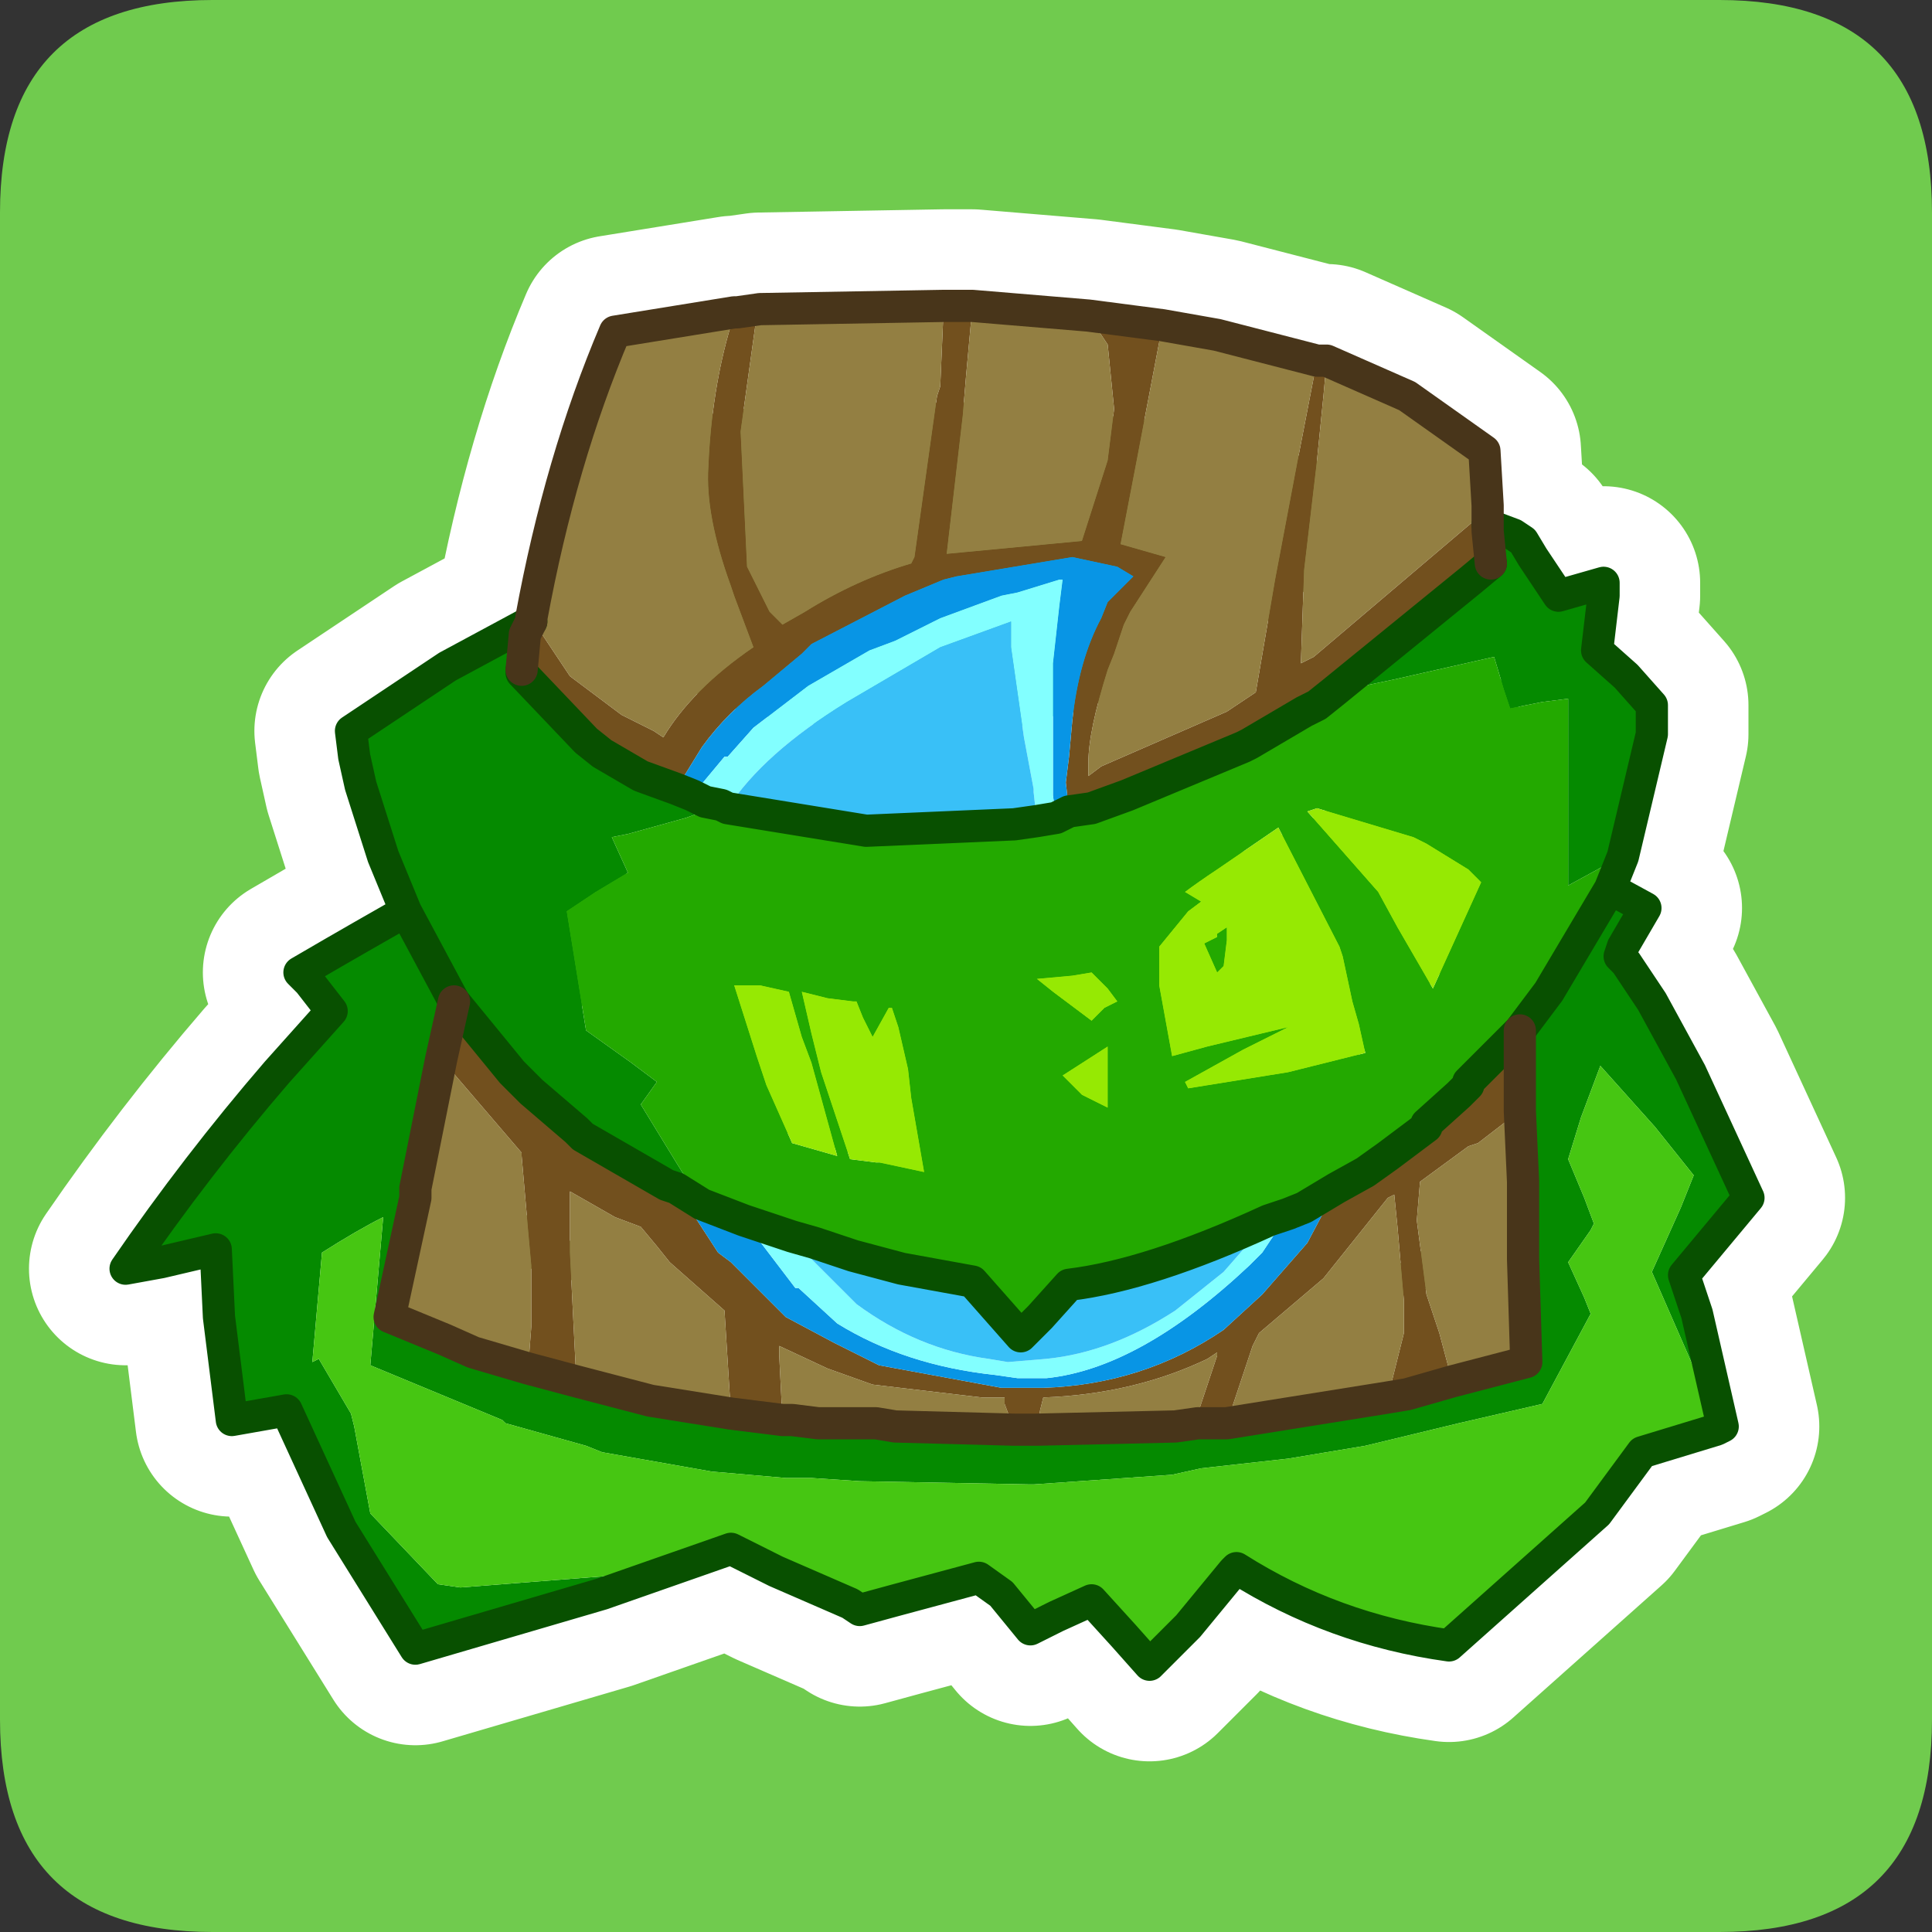 <?xml version="1.0" encoding="UTF-8" standalone="no"?>
<svg xmlns:ffdec="https://www.free-decompiler.com/flash" xmlns:xlink="http://www.w3.org/1999/xlink" ffdec:objectType="frame" height="30.0px" width="30.0px" xmlns="http://www.w3.org/2000/svg">
  <rect width="100%" height="100%" fill="#333333" stroke="none"/>
  <g transform="matrix(1.0, 0.0, 0.0, 1.0, 0.0, 0.0)">
    <use ffdec:characterId="1" height="30.0" transform="matrix(1.0, 0.0, 0.0, 1.0, 0.0, 0.0)" width="30.0" xlink:href="#shape0"/>
  </g>
  <defs>
    <g id="shape0" transform="matrix(1.0, 0.0, 0.0, 1.0, 0.0, 0.0)">
      <path d="M0.0 0.0 L30.0 0.0 30.0 30.0 0.0 30.0 0.0 0.0" fill="#33cc66" fill-opacity="0.0" fill-rule="evenodd" stroke="none"/>
      <path d="M0.0 3.3 Q0.0 0.0 3.3 0.0 L26.7 0.0 Q30.0 0.0 30.0 3.3 L30.0 26.7 Q30.0 30.0 26.7 30.0 L3.3 30.0 Q0.0 30.0 0.0 26.7 L0.0 3.3" fill="#70cb4e" fill-rule="evenodd" stroke="none"/>
      <path d="M14.65 4.75 L14.65 4.85 14.6 6.0 14.55 6.15 14.2 8.65 14.15 8.75 Q13.3 9.0 12.5 9.5 L12.15 9.7 11.95 9.5 11.6 8.8 11.5 6.7 11.75 4.9 11.8 4.8 14.65 4.75 M11.45 4.85 L11.35 5.05 Q11.05 6.05 11.0 7.25 10.95 8.0 11.35 9.1 L11.4 9.25 11.7 10.05 Q10.75 10.7 10.3 11.45 L10.15 11.35 9.65 11.1 8.85 10.5 8.25 9.6 Q8.7 7.15 9.55 5.15 L11.4 4.85 11.45 4.85 M23.1 7.85 L23.05 7.95 20.4 10.2 20.2 10.3 20.25 8.85 20.45 7.15 20.55 6.15 20.6 5.6 21.85 6.15 23.05 7.0 23.1 7.85 M20.45 5.6 L20.15 7.15 19.8 9.0 19.5 10.75 19.05 11.05 17.1 11.9 16.9 12.05 16.9 11.85 Q16.9 11.35 17.2 10.4 L17.3 10.15 17.45 9.7 17.55 9.5 18.1 8.65 17.4 8.45 17.65 7.15 17.85 6.1 18.05 5.05 18.9 5.2 20.45 5.6 M16.9 4.9 L17.2 5.35 17.3 6.35 17.2 7.15 16.8 8.4 14.7 8.6 14.95 6.45 15.0 5.85 15.1 4.75 16.9 4.9 M23.6 17.25 L23.65 18.35 23.65 19.55 23.7 21.15 22.55 21.45 22.35 20.7 22.15 20.1 22.0 18.95 22.05 18.35 22.8 17.8 22.95 17.75 23.6 17.25 M21.55 21.7 L19.05 22.1 19.45 20.9 19.55 20.7 20.55 19.85 21.55 18.6 21.65 18.55 21.7 19.05 21.8 20.2 21.8 20.7 21.55 21.7 M18.6 22.1 L18.25 22.15 16.1 22.2 16.15 21.9 16.2 21.7 Q17.6 21.65 18.75 21.1 L18.9 21.0 18.9 21.05 18.6 21.95 18.6 22.1 M15.75 22.2 L13.9 22.15 13.6 22.1 13.45 22.1 12.7 22.1 12.3 22.05 12.15 22.05 12.1 21.05 12.1 20.9 12.85 21.25 13.55 21.5 15.25 21.7 15.6 21.7 15.6 21.8 15.75 22.2 M11.35 21.95 L10.1 21.75 8.95 21.45 8.85 19.45 8.85 18.5 9.55 18.9 9.95 19.05 10.2 19.35 10.4 19.6 11.25 20.35 11.35 21.95 M8.2 21.25 L7.35 21.0 6.9 20.8 6.05 20.45 6.45 18.6 6.45 18.45 6.85 16.45 6.9 16.5 8.1 17.9 8.1 17.95 8.2 19.1 8.25 19.65 8.25 20.6 8.2 21.25" fill="#937f42" fill-rule="evenodd" stroke="none"/>
      <path d="M11.8 4.8 L11.75 4.9 11.5 6.7 11.6 8.8 11.95 9.5 12.15 9.7 12.5 9.5 Q13.3 9.0 14.15 8.75 L14.2 8.65 14.55 6.15 14.6 6.0 14.65 4.85 14.65 4.75 14.95 4.75 15.1 4.75 15.0 5.85 14.95 6.45 14.7 8.6 16.8 8.4 17.2 7.15 17.3 6.35 17.2 5.35 16.9 4.9 18.05 5.05 17.85 6.1 17.65 7.15 17.4 8.45 18.1 8.65 17.55 9.5 17.45 9.7 17.3 10.15 17.2 10.4 Q16.9 11.35 16.9 11.85 L16.9 12.05 17.1 11.9 19.05 11.05 19.5 10.75 19.8 9.0 20.15 7.15 20.45 5.6 20.6 5.6 20.55 6.15 20.45 7.15 20.25 8.85 20.2 10.3 20.4 10.2 23.05 7.95 23.1 7.85 23.1 8.15 23.1 8.25 23.15 8.75 22.85 9.0 20.7 10.75 20.45 10.95 20.25 11.05 19.4 11.55 19.3 11.6 17.5 12.35 16.95 12.55 16.6 12.6 16.55 12.15 16.6 11.75 16.65 11.2 Q16.75 10.25 17.1 9.6 L17.2 9.35 17.35 9.2 17.6 8.95 17.35 8.8 16.65 8.65 14.85 8.95 14.65 9.0 14.05 9.25 12.6 10.0 12.45 10.15 11.85 10.65 Q11.3 11.05 10.9 11.6 L10.5 12.25 9.95 12.05 9.35 11.7 9.1 11.5 8.1 10.45 8.1 10.4 8.15 9.85 8.25 9.65 8.25 9.6 8.85 10.5 9.65 11.1 10.15 11.35 10.3 11.45 Q10.75 10.7 11.7 10.05 L11.4 9.25 11.35 9.1 Q10.95 8.0 11.0 7.25 11.05 6.05 11.35 5.05 L11.45 4.85 11.8 4.8 M23.6 16.0 L23.6 17.25 22.95 17.75 22.8 17.8 22.05 18.35 22.0 18.95 22.15 20.1 22.35 20.7 22.55 21.45 21.85 21.65 21.55 21.7 21.8 20.7 21.8 20.2 21.7 19.05 21.65 18.55 21.55 18.6 20.55 19.85 19.55 20.7 19.45 20.9 19.05 22.1 18.6 22.1 18.6 21.95 18.9 21.05 18.9 21.0 18.75 21.1 Q17.6 21.65 16.2 21.7 L16.15 21.9 16.1 22.2 15.75 22.2 15.6 21.8 15.6 21.7 15.25 21.7 13.55 21.5 12.85 21.25 12.1 20.9 12.1 21.05 12.15 22.05 11.35 21.95 11.25 20.35 10.4 19.6 10.2 19.35 9.95 19.05 9.55 18.9 8.85 18.5 8.85 19.45 8.95 21.45 8.2 21.25 8.25 20.6 8.25 19.65 8.2 19.1 8.1 17.95 8.1 17.9 6.9 16.5 6.85 16.45 7.05 15.55 7.95 16.65 8.25 16.95 8.95 17.55 9.05 17.65 10.35 18.4 10.5 18.45 11.15 19.45 11.35 19.6 12.2 20.45 12.95 20.85 13.65 21.2 15.55 21.55 16.2 21.55 Q17.75 21.5 19.0 20.65 L19.6 20.1 20.3 19.3 20.75 18.45 21.2 18.2 21.55 17.95 22.15 17.5 22.15 17.45 22.65 17.0 22.8 16.85 22.8 16.8 23.6 16.0" fill="#72501e" fill-rule="evenodd" stroke="none"/>
      <path d="M8.25 9.65 L8.15 9.85 8.1 10.4 8.1 10.45 9.1 11.5 9.35 11.7 9.95 12.05 10.5 12.25 10.75 12.35 10.95 12.45 11.2 12.5 10.65 12.7 9.75 12.95 9.5 13.0 9.75 13.55 9.25 13.85 8.8 14.15 9.1 16.0 9.8 16.5 10.2 16.8 9.95 17.15 10.5 18.05 10.75 18.45 10.9 18.7 10.5 18.45 10.35 18.4 9.05 17.65 8.95 17.55 8.25 16.95 7.95 16.65 7.05 15.55 6.85 16.45 6.45 18.45 6.45 18.6 6.05 20.45 6.9 20.8 7.35 21.0 8.2 21.25 8.95 21.45 10.1 21.75 11.35 21.95 12.15 22.05 12.3 22.05 12.7 22.1 13.45 22.1 13.6 22.1 13.9 22.15 15.75 22.2 16.1 22.2 18.25 22.15 18.6 22.1 19.05 22.1 21.55 21.7 21.85 21.65 22.55 21.45 23.7 21.15 23.65 19.55 23.65 18.35 23.6 17.25 23.6 16.0 24.05 15.4 25.0 13.8 25.55 14.1 25.2 14.7 25.15 14.85 25.25 14.95 25.65 15.55 26.25 16.65 27.15 18.6 26.15 19.8 26.35 20.4 26.75 22.15 26.65 22.2 26.35 21.35 25.65 19.75 26.1 18.75 26.3 18.25 25.7 17.5 24.85 16.55 24.55 17.35 24.35 18.0 24.6 18.6 24.75 19.0 24.7 19.1 24.35 19.6 24.6 20.15 24.7 20.4 23.95 21.8 22.65 22.1 21.2 22.45 20.0 22.65 18.65 22.8 18.2 22.9 16.05 23.05 16.0 23.05 13.35 23.0 12.6 22.95 12.5 22.95 12.2 22.95 11.05 22.85 9.35 22.55 9.1 22.45 7.85 22.1 7.8 22.05 5.75 21.2 5.95 18.9 Q5.55 19.1 5.0 19.45 L4.85 21.15 4.95 21.1 5.45 21.95 5.5 22.15 5.75 23.5 6.8 24.6 7.15 24.65 10.35 24.4 9.35 24.75 6.45 25.6 5.3 23.75 4.45 21.9 3.6 22.05 3.4 20.45 3.35 19.4 2.5 19.6 1.95 19.7 Q3.05 18.1 4.3 16.65 L5.15 15.7 4.8 15.25 4.65 15.1 Q5.25 14.75 5.6 14.55 L6.3 14.15 5.95 13.3 5.6 12.2 5.5 11.75 5.45 11.35 6.95 10.35 8.25 9.65 M20.7 10.75 L22.85 9.0 23.15 8.75 23.1 8.25 23.1 8.15 23.5 8.3 23.65 8.4 23.8 8.65 24.2 9.25 24.9 9.05 24.9 9.25 24.8 10.1 25.25 10.5 25.65 10.95 25.65 11.4 25.2 13.3 25.0 13.8 24.9 13.45 24.35 13.75 24.35 12.2 24.35 10.85 23.95 10.9 23.45 11.0 23.35 10.7 23.2 10.2 21.65 10.55 20.7 10.75 M6.3 14.15 L7.05 15.55 6.3 14.15" fill="#058a00" fill-rule="evenodd" stroke="none"/>
      <path d="M10.5 12.25 L10.9 11.6 Q11.3 11.05 11.85 10.65 L12.45 10.15 12.6 10.0 14.05 9.25 14.65 9.0 14.85 8.95 16.65 8.65 17.35 8.8 17.6 8.95 17.35 9.2 17.2 9.35 17.1 9.6 Q16.75 10.25 16.65 11.2 L16.6 11.75 16.55 12.15 16.6 12.6 16.4 12.7 16.35 12.35 16.35 12.15 16.35 11.7 16.35 10.3 16.45 9.4 16.5 9.0 16.45 9.0 15.8 9.2 15.55 9.25 14.6 9.6 13.9 9.95 13.5 10.1 12.55 10.65 11.7 11.3 11.3 11.75 11.25 11.75 10.75 12.35 10.5 12.25 M11.55 18.95 L12.35 20.0 12.4 20.0 13.0 20.55 Q14.05 21.2 15.45 21.35 L15.8 21.4 16.25 21.4 Q17.7 21.25 19.4 19.65 L19.45 19.6 19.6 19.45 20.0 18.85 20.25 18.75 20.75 18.45 20.3 19.3 19.6 20.1 19.0 20.65 Q17.75 21.5 16.2 21.55 L15.55 21.55 13.65 21.2 12.95 20.85 12.2 20.45 11.35 19.6 11.15 19.45 10.5 18.45 10.9 18.7 11.55 18.95" fill="#0895e5" fill-rule="evenodd" stroke="none"/>
      <path d="M10.75 12.35 L11.25 11.75 11.3 11.75 11.7 11.3 12.55 10.65 13.5 10.1 13.9 9.95 14.6 9.6 15.55 9.25 15.8 9.2 16.45 9.0 16.5 9.0 16.45 9.4 16.35 10.3 16.35 11.7 16.35 12.15 16.35 12.35 16.4 12.7 16.1 12.75 16.05 12.3 16.05 12.25 15.9 11.45 15.7 10.05 15.7 9.65 14.6 10.05 13.15 10.9 Q11.85 11.7 11.3 12.55 L11.2 12.5 10.95 12.45 10.75 12.35 M12.3 19.2 L12.55 19.5 13.15 20.1 13.3 20.25 Q14.25 20.95 15.35 21.1 L15.65 21.15 16.25 21.1 Q17.25 21.0 18.25 20.35 L19.0 19.75 19.7 18.95 20.0 18.85 19.6 19.45 19.45 19.6 19.4 19.65 Q17.7 21.25 16.25 21.4 L15.8 21.4 15.45 21.35 Q14.05 21.2 13.0 20.55 L12.4 20.0 12.35 20.0 11.55 18.95 12.3 19.2" fill="#82ffff" fill-rule="evenodd" stroke="none"/>
      <path d="M11.3 12.55 Q11.85 11.7 13.15 10.9 L14.6 10.05 15.7 9.65 15.7 10.05 15.9 11.45 16.05 12.25 16.05 12.3 16.1 12.75 15.75 12.8 13.45 12.9 11.3 12.55 M19.7 18.95 L19.0 19.75 18.25 20.35 Q17.25 21.0 16.25 21.1 L15.65 21.15 15.35 21.1 Q14.25 20.95 13.3 20.25 L13.15 20.1 12.55 19.5 12.3 19.2 12.65 19.3 13.25 19.5 14.0 19.7 15.1 19.9 15.85 20.75 16.15 20.45 16.6 19.95 Q17.85 19.8 19.7 18.95" fill="#39c0f7" fill-rule="evenodd" stroke="none"/>
      <path d="M16.6 12.6 L16.95 12.55 17.5 12.35 19.3 11.6 19.4 11.55 20.25 11.05 20.45 10.95 20.7 10.75 21.65 10.55 23.2 10.2 23.35 10.7 23.45 11.0 23.95 10.9 24.35 10.85 24.35 12.2 24.35 13.75 24.9 13.45 25.0 13.8 24.05 15.4 23.6 16.0 22.8 16.8 22.8 16.85 22.65 17.0 22.15 17.45 22.15 17.5 21.55 17.95 21.2 18.2 20.75 18.45 20.25 18.75 20.0 18.85 19.7 18.95 Q17.85 19.8 16.6 19.95 L16.15 20.45 15.85 20.75 15.1 19.9 14.0 19.7 13.25 19.5 12.65 19.3 12.3 19.2 11.55 18.95 10.9 18.7 10.75 18.45 10.5 18.05 9.95 17.15 10.2 16.8 9.8 16.5 9.1 16.0 8.8 14.15 9.25 13.85 9.75 13.55 9.5 13.0 9.75 12.95 10.65 12.7 11.2 12.5 11.3 12.55 13.45 12.9 15.75 12.8 16.1 12.75 16.4 12.7 16.6 12.6 M20.85 14.85 L20.8 14.7 19.85 12.85 18.9 13.5 Q18.6 13.7 18.4 13.85 L18.65 14.0 18.45 14.15 18.0 14.7 18.0 15.3 18.2 16.4 18.75 16.25 20.0 15.95 19.3 16.3 18.4 16.8 18.45 16.9 20.0 16.65 21.2 16.35 21.1 15.9 21.0 15.55 20.85 14.85 M23.0 13.7 L22.8 13.5 22.15 13.1 21.95 13.0 20.45 12.55 20.3 12.6 21.4 13.85 21.7 14.4 22.25 15.35 23.0 13.7 M17.35 15.55 L17.2 15.35 16.95 15.1 16.65 15.15 16.1 15.2 16.35 15.4 16.95 15.85 17.15 15.65 17.35 15.55 M19.0 15.0 L18.9 15.1 18.7 14.65 18.9 14.55 18.9 14.5 19.05 14.4 19.05 14.6 19.0 15.0 M13.4 15.8 L13.3 15.55 13.25 15.55 12.85 15.5 12.45 15.4 12.6 16.05 12.7 16.45 12.75 16.65 13.2 18.0 13.6 18.05 13.65 18.05 14.35 18.2 14.15 17.05 14.1 16.6 13.95 15.95 13.85 15.65 13.8 15.65 13.55 16.1 13.55 16.15 13.55 16.1 13.4 15.8 M17.2 16.4 L17.2 16.25 16.5 16.7 16.8 17.0 17.2 17.2 17.2 16.4 M11.8 15.3 L11.4 15.3 11.75 16.4 11.8 16.55 11.9 16.85 12.3 17.75 13.0 17.95 12.6 16.5 12.45 16.1 12.25 15.4 11.8 15.3" fill="#23a900" fill-rule="evenodd" stroke="none"/>
      <path d="M26.65 22.2 L25.5 22.55 24.8 23.5 22.5 25.55 Q20.7 25.3 19.2 24.35 L19.15 24.4 18.45 25.25 17.85 25.85 17.45 25.4 16.95 24.85 16.4 25.1 16.0 25.3 15.55 24.75 15.2 24.5 13.9 24.85 13.35 25.0 13.2 24.9 12.05 24.4 11.35 24.05 10.35 24.4 7.15 24.65 6.8 24.6 5.75 23.5 5.5 22.15 5.45 21.95 4.95 21.1 4.85 21.15 5.0 19.45 Q5.55 19.1 5.95 18.9 L5.75 21.2 7.8 22.05 7.85 22.1 9.1 22.45 9.35 22.55 11.05 22.85 12.2 22.95 12.5 22.95 12.6 22.95 13.35 23.0 16.0 23.05 16.05 23.05 18.2 22.9 18.65 22.8 20.0 22.65 21.2 22.45 22.65 22.1 23.95 21.8 24.7 20.4 24.6 20.15 24.35 19.6 24.7 19.1 24.75 19.0 24.6 18.6 24.35 18.0 24.55 17.35 24.85 16.55 25.7 17.5 26.3 18.25 26.1 18.75 25.65 19.75 26.35 21.35 26.65 22.2" fill="#46c612" fill-rule="evenodd" stroke="none"/>
      <path d="M23.0 13.7 L22.25 15.35 21.7 14.4 21.4 13.85 20.3 12.6 20.45 12.55 21.95 13.0 22.15 13.1 22.8 13.5 23.0 13.7 M20.85 14.85 L21.0 15.55 21.1 15.9 21.2 16.35 20.0 16.65 18.45 16.9 18.4 16.8 19.3 16.3 20.0 15.95 18.75 16.25 18.2 16.4 18.0 15.3 18.0 14.7 18.45 14.15 18.65 14.0 18.4 13.85 Q18.6 13.7 18.9 13.5 L19.85 12.85 20.8 14.7 20.85 14.85 M19.0 15.0 L19.05 14.6 19.05 14.4 18.9 14.5 18.9 14.55 18.7 14.65 18.9 15.1 19.0 15.0 M17.35 15.55 L17.15 15.65 16.95 15.85 16.35 15.4 16.1 15.2 16.65 15.15 16.95 15.1 17.2 15.35 17.35 15.55 M13.4 15.8 L13.55 16.1 13.55 16.15 13.55 16.1 13.8 15.65 13.85 15.65 13.95 15.95 14.1 16.6 14.15 17.05 14.35 18.2 13.65 18.05 13.6 18.05 13.2 18.0 12.75 16.65 12.7 16.45 12.6 16.05 12.45 15.4 12.85 15.5 13.25 15.55 13.3 15.55 13.4 15.8 M17.2 16.4 L17.2 17.2 16.8 17.0 16.5 16.7 17.2 16.25 17.2 16.4 M11.8 15.3 L12.25 15.4 12.45 16.1 12.6 16.5 13.0 17.95 12.3 17.75 11.9 16.85 11.8 16.55 11.75 16.4 11.4 15.3 11.8 15.3" fill="#96e903" fill-rule="evenodd" stroke="none"/>
      <path d="M14.65 4.75 L11.8 4.8 11.45 4.85 11.4 4.85 9.55 5.15 Q8.7 7.15 8.25 9.6 L8.25 9.65 8.15 9.85 8.1 10.4 8.1 10.45 9.1 11.5 9.35 11.7 9.95 12.05 10.5 12.25 10.75 12.35 10.95 12.45 11.2 12.5 11.3 12.55 13.45 12.9 15.75 12.8 16.1 12.75 16.4 12.7 16.6 12.6 16.95 12.55 17.5 12.35 19.3 11.6 19.4 11.55 20.25 11.05 20.45 10.95 20.7 10.75 22.85 9.0 23.15 8.75 23.1 8.25 23.1 8.15 23.1 7.85 23.05 7.0 21.85 6.15 20.6 5.6 20.45 5.6 18.9 5.2 18.05 5.05 16.9 4.9 15.1 4.75 14.95 4.75 14.65 4.75 M10.35 24.4 L9.35 24.75 6.45 25.6 5.3 23.75 4.45 21.9 3.6 22.05 3.4 20.45 3.35 19.4 2.5 19.6 1.95 19.7 Q3.05 18.1 4.3 16.65 L5.15 15.7 4.8 15.25 4.65 15.1 Q5.25 14.75 5.6 14.55 L6.3 14.15 5.95 13.3 5.6 12.2 5.5 11.75 5.45 11.35 6.95 10.35 8.25 9.65 M23.1 8.15 L23.5 8.3 23.65 8.4 23.8 8.65 24.2 9.25 24.9 9.05 24.9 9.25 24.8 10.1 25.25 10.5 25.65 10.95 25.65 11.4 25.2 13.3 25.0 13.8 25.55 14.1 25.2 14.7 25.15 14.85 25.25 14.95 25.65 15.55 26.25 16.65 27.15 18.6 26.15 19.8 26.35 20.4 26.75 22.15 26.65 22.2 25.5 22.55 24.8 23.5 22.5 25.55 Q20.7 25.3 19.2 24.35 L19.15 24.4 18.45 25.25 17.85 25.85 17.45 25.4 16.95 24.85 16.4 25.1 16.0 25.3 15.55 24.75 15.2 24.5 13.9 24.85 13.35 25.0 13.2 24.9 12.05 24.4 11.35 24.05 10.35 24.4 M25.0 13.8 L24.05 15.4 23.6 16.0 23.6 17.25 23.65 18.35 23.65 19.55 23.7 21.15 22.55 21.45 21.85 21.65 21.55 21.7 19.05 22.1 18.6 22.1 18.25 22.15 16.1 22.2 15.75 22.2 13.9 22.15 13.6 22.1 13.45 22.1 12.7 22.1 12.3 22.05 12.15 22.05 11.35 21.95 10.1 21.75 8.95 21.45 8.2 21.25 7.35 21.0 6.9 20.8 6.05 20.45 6.45 18.6 6.45 18.45 6.85 16.45 7.05 15.55 6.3 14.15 M20.75 18.45 L21.2 18.2 21.55 17.95 22.15 17.5 22.15 17.45 22.65 17.0 22.8 16.85 22.8 16.8 23.6 16.0 M19.7 18.95 Q17.85 19.8 16.6 19.95 L16.15 20.45 15.85 20.75 15.1 19.9 14.0 19.7 13.25 19.5 12.65 19.3 12.3 19.2 11.55 18.95 10.9 18.7 10.5 18.45 10.35 18.4 9.05 17.65 8.95 17.55 8.25 16.95 7.95 16.65 7.05 15.55 M20.0 18.85 L19.7 18.95 M20.75 18.45 L20.25 18.75 20.0 18.85" fill="none" stroke="#ffffff" stroke-linecap="round" stroke-linejoin="round" stroke-width="3.0"/>
      <path d="M10.35 24.4 L9.35 24.75 6.45 25.6 5.3 23.75 4.45 21.9 3.6 22.05 3.4 20.45 3.35 19.4 2.5 19.6 1.95 19.7 Q3.05 18.1 4.3 16.65 L5.15 15.7 4.8 15.25 4.65 15.1 Q5.25 14.75 5.6 14.55 L6.3 14.15 5.95 13.3 5.6 12.2 5.5 11.75 5.45 11.35 6.95 10.35 8.25 9.65 8.15 9.85 8.1 10.4 8.1 10.45 9.1 11.5 9.35 11.7 9.95 12.05 10.5 12.25 10.75 12.35 10.95 12.45 11.2 12.5 10.65 12.7 9.75 12.95 9.5 13.0 9.75 13.55 9.25 13.85 8.8 14.15 9.1 16.0 9.8 16.5 10.2 16.8 9.95 17.15 10.5 18.05 10.75 18.45 10.9 18.7 10.5 18.45 10.35 18.4 9.05 17.65 8.95 17.55 8.25 16.95 7.95 16.65 7.05 15.55 6.3 14.15 7.05 15.55 6.85 16.45 6.45 18.45 6.45 18.6 6.05 20.45 6.9 20.8 7.35 21.0 8.2 21.25 8.95 21.45 10.1 21.75 11.35 21.95 12.15 22.05 12.3 22.05 12.7 22.1 13.45 22.1 13.6 22.1 13.9 22.15 15.75 22.2 16.1 22.2 18.25 22.15 18.6 22.1 19.05 22.1 21.55 21.7 21.85 21.65 22.55 21.45 23.7 21.15 23.65 19.55 23.65 18.35 23.6 17.25 23.6 16.0 24.05 15.4 25.0 13.8 24.9 13.45 24.35 13.75 24.35 12.2 24.35 10.85 23.95 10.9 23.45 11.0 23.35 10.7 23.2 10.2 21.65 10.55 20.7 10.75 22.85 9.0 23.15 8.75 23.1 8.25 23.1 8.15 23.5 8.3 23.65 8.4 23.8 8.65 24.2 9.25 24.9 9.05 24.9 9.25 24.8 10.1 25.25 10.5 25.65 10.95 25.65 11.4 25.2 13.3 25.0 13.8 25.55 14.1 25.2 14.7 25.15 14.85 25.25 14.95 25.65 15.55 26.25 16.65 27.15 18.6 26.15 19.8 26.35 20.4 26.75 22.15 26.65 22.2 26.35 21.35 25.65 19.75 26.1 18.75 26.3 18.25 25.7 17.5 24.85 16.55 24.55 17.35 24.35 18.0 24.6 18.6 24.75 19.0 24.7 19.1 24.35 19.6 24.6 20.15 24.7 20.4 23.95 21.8 22.65 22.1 21.2 22.45 20.0 22.65 18.65 22.8 18.2 22.9 16.05 23.05 16.0 23.05 13.35 23.0 12.6 22.95 12.5 22.95 12.2 22.95 11.05 22.85 9.35 22.55 9.1 22.45 7.85 22.1 7.8 22.05 5.75 21.2 5.95 18.9 Q5.55 19.1 5.0 19.45 L4.85 21.15 4.95 21.1 5.45 21.95 5.5 22.15 5.75 23.5 6.8 24.6 7.15 24.65 10.35 24.4" fill="#058a00" fill-rule="evenodd" stroke="none"/>
      <path d="M8.25 9.65 L8.25 9.6 8.85 10.5 9.65 11.1 10.15 11.35 10.3 11.45 Q10.75 10.7 11.7 10.05 L11.4 9.25 11.35 9.1 Q10.95 8.0 11.0 7.25 11.05 6.05 11.35 5.05 L11.45 4.85 11.8 4.8 11.75 4.9 11.5 6.7 11.6 8.8 11.95 9.5 12.15 9.7 12.5 9.5 Q13.3 9.0 14.15 8.75 L14.2 8.65 14.55 6.15 14.6 6.0 14.65 4.85 14.65 4.75 14.95 4.75 15.1 4.75 15.0 5.85 14.95 6.45 14.7 8.6 16.8 8.4 17.2 7.15 17.3 6.35 17.2 5.35 16.9 4.9 18.05 5.05 17.85 6.1 17.65 7.15 17.4 8.45 18.1 8.65 17.55 9.5 17.45 9.7 17.3 10.15 17.2 10.4 Q16.9 11.35 16.9 11.85 L16.9 12.05 17.1 11.9 19.05 11.05 19.5 10.75 19.8 9.0 20.15 7.15 20.45 5.6 20.6 5.6 20.55 6.15 20.45 7.15 20.25 8.85 20.2 10.3 20.4 10.2 23.05 7.95 23.1 7.85 23.1 8.15 23.1 8.25 23.15 8.75 22.85 9.0 20.7 10.75 20.45 10.95 20.25 11.05 19.4 11.55 19.3 11.6 17.5 12.35 16.95 12.55 16.6 12.6 16.55 12.15 16.6 11.75 16.65 11.2 Q16.75 10.25 17.1 9.6 L17.2 9.35 17.35 9.2 17.6 8.95 17.35 8.8 16.65 8.65 14.85 8.95 14.65 9.0 14.05 9.25 12.6 10.0 12.45 10.15 11.85 10.65 Q11.3 11.05 10.9 11.6 L10.5 12.25 9.95 12.05 9.35 11.7 9.1 11.5 8.1 10.45 8.1 10.4 8.15 9.85 8.25 9.65 M20.75 18.45 L21.2 18.2 21.55 17.95 22.15 17.5 22.15 17.45 22.65 17.0 22.8 16.85 22.8 16.8 23.6 16.0 23.6 17.25 22.95 17.75 22.8 17.8 22.05 18.35 22.0 18.95 22.15 20.1 22.35 20.7 22.55 21.45 21.85 21.65 21.55 21.7 21.8 20.7 21.8 20.2 21.7 19.05 21.65 18.55 21.55 18.6 20.55 19.85 19.55 20.7 19.45 20.9 19.05 22.1 18.6 22.1 18.6 21.95 18.9 21.05 18.9 21.0 18.75 21.1 Q17.6 21.65 16.2 21.7 L16.15 21.9 16.1 22.2 15.75 22.2 15.6 21.8 15.6 21.7 15.25 21.7 13.55 21.5 12.85 21.25 12.1 20.9 12.1 21.05 12.15 22.05 11.35 21.95 11.25 20.35 10.4 19.6 10.2 19.35 9.95 19.05 9.55 18.9 8.85 18.5 8.85 19.45 8.95 21.45 8.2 21.25 8.25 20.6 8.25 19.65 8.2 19.1 8.1 17.95 8.1 17.9 6.9 16.5 6.85 16.45 7.05 15.55 7.95 16.65 8.25 16.95 8.95 17.55 9.05 17.65 10.35 18.4 10.5 18.45 11.15 19.45 11.35 19.6 12.2 20.45 12.95 20.85 13.65 21.2 15.55 21.55 16.2 21.55 Q17.75 21.5 19.0 20.65 L19.6 20.1 20.3 19.3 20.75 18.45" fill="#72501e" fill-rule="evenodd" stroke="none"/>
      <path d="M8.25 9.6 Q8.7 7.15 9.55 5.15 L11.4 4.85 11.45 4.85 11.35 5.05 Q11.05 6.05 11.0 7.25 10.95 8.0 11.35 9.1 L11.4 9.25 11.7 10.05 Q10.75 10.7 10.3 11.45 L10.15 11.35 9.65 11.1 8.85 10.5 8.25 9.6 M11.8 4.8 L14.65 4.75 14.65 4.85 14.6 6.0 14.55 6.15 14.2 8.65 14.15 8.75 Q13.3 9.0 12.5 9.5 L12.15 9.7 11.95 9.5 11.6 8.8 11.5 6.7 11.75 4.9 11.8 4.8 M15.1 4.75 L16.9 4.9 17.2 5.35 17.3 6.35 17.2 7.15 16.8 8.4 14.7 8.6 14.95 6.45 15.0 5.85 15.1 4.75 M18.05 5.05 L18.9 5.2 20.45 5.6 20.15 7.15 19.8 9.0 19.5 10.75 19.05 11.05 17.1 11.9 16.9 12.05 16.9 11.85 Q16.9 11.35 17.2 10.4 L17.3 10.15 17.45 9.7 17.55 9.5 18.1 8.65 17.4 8.45 17.65 7.15 17.85 6.1 18.05 5.05 M20.6 5.6 L21.85 6.15 23.05 7.0 23.1 7.85 23.05 7.95 20.4 10.2 20.2 10.3 20.25 8.85 20.45 7.15 20.55 6.15 20.6 5.6 M22.55 21.45 L22.35 20.7 22.15 20.1 22.0 18.95 22.05 18.35 22.8 17.8 22.95 17.75 23.6 17.25 23.65 18.35 23.65 19.55 23.7 21.15 22.55 21.45 M21.55 21.7 L19.05 22.1 19.45 20.9 19.55 20.7 20.55 19.85 21.55 18.6 21.65 18.55 21.7 19.05 21.8 20.2 21.8 20.7 21.55 21.7 M18.6 22.1 L18.25 22.15 16.1 22.2 16.15 21.9 16.2 21.7 Q17.6 21.65 18.75 21.1 L18.9 21.0 18.9 21.05 18.6 21.95 18.6 22.1 M15.75 22.2 L13.9 22.15 13.6 22.1 13.45 22.1 12.7 22.1 12.3 22.05 12.15 22.05 12.1 21.05 12.1 20.9 12.85 21.25 13.55 21.5 15.25 21.7 15.6 21.7 15.6 21.8 15.75 22.2 M11.35 21.95 L10.1 21.75 8.95 21.45 8.85 19.45 8.85 18.5 9.55 18.9 9.95 19.05 10.2 19.35 10.4 19.6 11.25 20.35 11.35 21.95 M8.2 21.25 L7.35 21.0 6.9 20.8 6.05 20.45 6.45 18.6 6.45 18.45 6.85 16.45 6.9 16.5 8.1 17.9 8.1 17.95 8.2 19.1 8.25 19.65 8.25 20.6 8.2 21.25" fill="#937f42" fill-rule="evenodd" stroke="none"/>
      <path d="M10.5 12.25 L10.9 11.6 Q11.3 11.05 11.85 10.65 L12.45 10.15 12.6 10.0 14.05 9.25 14.65 9.0 14.85 8.95 16.65 8.65 17.35 8.8 17.6 8.95 17.35 9.2 17.2 9.35 17.1 9.6 Q16.75 10.25 16.65 11.2 L16.6 11.75 16.55 12.15 16.6 12.6 16.4 12.7 16.35 12.35 16.35 12.15 16.35 11.7 16.35 10.3 16.45 9.4 16.5 9.0 16.45 9.0 15.8 9.2 15.55 9.25 14.6 9.6 13.9 9.95 13.5 10.1 12.55 10.65 11.7 11.3 11.3 11.75 11.25 11.75 10.75 12.35 10.5 12.25 M10.9 18.7 L11.55 18.95 12.35 20.0 12.4 20.0 13.0 20.55 Q14.05 21.2 15.45 21.35 L15.8 21.4 16.25 21.4 Q17.7 21.25 19.4 19.65 L19.45 19.6 19.6 19.45 20.0 18.85 20.25 18.75 20.75 18.45 20.3 19.3 19.6 20.1 19.0 20.65 Q17.75 21.5 16.2 21.55 L15.55 21.55 13.65 21.2 12.95 20.85 12.2 20.45 11.35 19.6 11.15 19.45 10.5 18.45 10.9 18.7" fill="#0895e5" fill-rule="evenodd" stroke="none"/>
      <path d="M10.75 12.35 L11.25 11.75 11.3 11.75 11.7 11.3 12.55 10.65 13.5 10.1 13.9 9.95 14.6 9.6 15.55 9.25 15.8 9.2 16.45 9.0 16.5 9.0 16.45 9.4 16.35 10.3 16.35 11.7 16.35 12.15 16.35 12.35 16.4 12.7 16.1 12.75 16.05 12.3 16.05 12.25 15.9 11.45 15.7 10.05 15.7 9.65 14.6 10.05 13.15 10.9 Q11.85 11.7 11.3 12.55 L11.2 12.5 10.95 12.45 10.75 12.35 M11.55 18.95 L12.3 19.2 12.55 19.5 13.15 20.1 13.3 20.25 Q14.25 20.95 15.35 21.1 L15.65 21.15 16.25 21.1 Q17.25 21.0 18.25 20.35 L19.0 19.75 19.7 18.95 20.0 18.85 19.6 19.45 19.45 19.6 19.4 19.65 Q17.7 21.25 16.25 21.4 L15.8 21.4 15.45 21.35 Q14.05 21.2 13.0 20.55 L12.4 20.0 12.35 20.0 11.55 18.95" fill="#82ffff" fill-rule="evenodd" stroke="none"/>
      <path d="M11.3 12.55 Q11.85 11.7 13.15 10.9 L14.6 10.05 15.7 9.65 15.7 10.05 15.9 11.45 16.05 12.25 16.05 12.3 16.1 12.75 15.75 12.8 13.45 12.9 11.3 12.55 M12.3 19.2 L12.65 19.3 13.25 19.5 14.0 19.7 15.1 19.9 15.85 20.75 16.15 20.45 16.6 19.95 Q17.85 19.8 19.7 18.95 L19.0 19.75 18.25 20.35 Q17.25 21.0 16.25 21.1 L15.65 21.15 15.35 21.1 Q14.25 20.95 13.3 20.25 L13.15 20.1 12.55 19.5 12.3 19.2" fill="#39c0f7" fill-rule="evenodd" stroke="none"/>
      <path d="M16.6 12.6 L16.95 12.55 17.5 12.35 19.3 11.6 19.4 11.55 20.25 11.05 20.45 10.95 20.7 10.75 21.65 10.55 23.2 10.2 23.35 10.7 23.45 11.0 23.95 10.9 24.35 10.85 24.35 12.2 24.35 13.75 24.9 13.45 25.0 13.8 24.05 15.4 23.6 16.0 22.8 16.8 22.8 16.85 22.65 17.0 22.15 17.45 22.15 17.5 21.55 17.95 21.2 18.2 20.75 18.45 20.25 18.75 20.0 18.85 19.7 18.95 Q17.85 19.8 16.6 19.95 L16.15 20.45 15.85 20.75 15.1 19.9 14.0 19.7 13.25 19.5 12.65 19.3 12.3 19.2 11.55 18.95 10.9 18.7 10.75 18.45 10.5 18.05 9.95 17.15 10.2 16.8 9.8 16.5 9.1 16.0 8.8 14.15 9.25 13.85 9.75 13.55 9.5 13.0 9.75 12.95 10.65 12.7 11.2 12.5 11.3 12.55 13.45 12.9 15.75 12.8 16.1 12.75 16.4 12.7 16.6 12.6 M11.8 15.3 L11.4 15.3 11.75 16.4 11.8 16.55 11.9 16.85 12.3 17.75 13.0 17.95 12.6 16.5 12.45 16.1 12.25 15.4 11.8 15.3 M12.45 15.4 L12.6 16.05 12.7 16.45 12.75 16.65 13.2 18.0 13.6 18.05 13.65 18.05 14.35 18.2 14.15 17.05 14.1 16.6 13.95 15.95 13.85 15.65 13.8 15.65 13.55 16.1 13.4 15.8 13.3 15.55 13.25 15.55 12.85 15.5 12.45 15.4 M16.1 15.2 L16.35 15.4 16.95 15.85 17.15 15.65 17.35 15.55 17.2 15.35 16.95 15.1 16.65 15.15 16.1 15.2 M20.45 12.55 L20.3 12.6 21.4 13.85 21.7 14.4 22.25 15.35 23.0 13.7 22.8 13.5 22.15 13.1 21.95 13.0 20.45 12.55 M19.05 14.6 L19.0 15.0 18.9 15.1 18.7 14.65 18.9 14.55 18.9 14.5 19.05 14.4 19.05 14.6 M18.4 13.85 L18.65 14.0 18.45 14.15 18.0 14.7 18.0 15.3 18.2 16.4 18.75 16.25 20.0 15.95 19.3 16.3 18.4 16.8 18.45 16.9 20.0 16.65 21.2 16.35 21.1 15.9 21.0 15.55 20.85 14.85 20.8 14.7 19.85 12.85 18.9 13.5 Q18.6 13.7 18.4 13.85 M17.2 16.25 L16.5 16.7 16.8 17.0 17.2 17.2 17.2 16.4 17.2 16.25" fill="#23a900" fill-rule="evenodd" stroke="none"/>
      <path d="M11.8 15.3 L12.25 15.4 12.45 16.1 12.6 16.5 13.0 17.95 12.3 17.75 11.9 16.85 11.8 16.55 11.75 16.4 11.4 15.3 11.8 15.3 M12.45 15.4 L12.85 15.5 13.25 15.55 13.3 15.55 13.4 15.8 13.55 16.1 13.8 15.65 13.85 15.65 13.95 15.95 14.1 16.6 14.15 17.05 14.35 18.2 13.65 18.05 13.6 18.05 13.2 18.0 12.75 16.65 12.7 16.45 12.6 16.05 12.45 15.4 M16.1 15.2 L16.65 15.15 16.95 15.1 17.2 15.35 17.35 15.55 17.15 15.65 16.95 15.85 16.35 15.4 16.1 15.2 M20.45 12.55 L21.95 13.0 22.15 13.1 22.8 13.5 23.0 13.7 22.25 15.35 21.7 14.4 21.4 13.85 20.3 12.6 20.45 12.55 M19.05 14.6 L19.05 14.4 18.9 14.5 18.9 14.55 18.7 14.65 18.9 15.1 19.0 15.0 19.05 14.6 M18.4 13.85 Q18.6 13.7 18.9 13.5 L19.85 12.85 20.8 14.7 20.85 14.85 21.0 15.55 21.1 15.9 21.2 16.35 20.0 16.65 18.45 16.9 18.4 16.8 19.3 16.3 20.0 15.95 18.75 16.25 18.2 16.4 18.0 15.3 18.0 14.7 18.45 14.15 18.65 14.0 18.4 13.85 M17.2 16.25 L17.2 16.4 17.2 17.2 16.8 17.0 16.5 16.7 17.2 16.25" fill="#96e903" fill-rule="evenodd" stroke="none"/>
      <path d="M26.65 22.2 L25.5 22.55 24.8 23.5 22.5 25.55 Q20.7 25.3 19.2 24.35 L19.15 24.4 18.45 25.25 17.85 25.85 17.45 25.4 16.95 24.85 16.4 25.1 16.0 25.3 15.55 24.75 15.2 24.5 13.9 24.85 13.35 25.0 13.2 24.9 12.05 24.4 11.35 24.05 10.35 24.4 7.15 24.65 6.8 24.6 5.75 23.5 5.5 22.15 5.45 21.95 4.95 21.1 4.85 21.15 5.0 19.45 Q5.55 19.1 5.95 18.9 L5.75 21.2 7.8 22.05 7.85 22.1 9.1 22.45 9.35 22.55 11.05 22.85 12.2 22.95 12.5 22.95 12.6 22.95 13.35 23.0 16.0 23.05 16.05 23.05 18.2 22.9 18.65 22.8 20.0 22.65 21.2 22.45 22.65 22.1 23.95 21.8 24.7 20.4 24.6 20.15 24.35 19.6 24.7 19.1 24.75 19.0 24.6 18.6 24.35 18.0 24.55 17.35 24.85 16.55 25.7 17.5 26.3 18.25 26.1 18.75 25.65 19.75 26.35 21.35 26.65 22.2" fill="#46c612" fill-rule="evenodd" stroke="none"/>
      <path d="M10.35 24.4 L9.35 24.75 6.45 25.6 5.3 23.75 4.45 21.9 3.6 22.05 3.4 20.45 3.35 19.4 2.5 19.6 1.95 19.7 Q3.05 18.1 4.3 16.65 L5.15 15.7 4.8 15.25 4.65 15.1 Q5.25 14.75 5.6 14.55 L6.3 14.15 5.95 13.3 5.6 12.2 5.5 11.75 5.45 11.35 6.95 10.35 8.25 9.65 M23.1 8.15 L23.5 8.3 23.65 8.4 23.8 8.65 24.2 9.25 24.9 9.05 24.9 9.25 24.8 10.1 25.25 10.5 25.65 10.95 25.65 11.4 25.2 13.3 25.0 13.8 25.55 14.1 25.2 14.7 25.15 14.85 25.25 14.95 25.65 15.55 26.25 16.65 27.15 18.6 26.15 19.8 26.35 20.4 26.75 22.15 26.65 22.2 25.5 22.55 24.8 23.5 22.5 25.55 Q20.7 25.3 19.2 24.35 L19.15 24.4 18.45 25.25 17.85 25.85 17.45 25.4 16.95 24.85 16.4 25.1 16.0 25.3 15.55 24.75 15.2 24.5 13.9 24.85 13.35 25.0 13.2 24.9 12.05 24.4 11.35 24.05 10.35 24.4 M16.6 12.6 L16.95 12.55 17.5 12.35 19.3 11.6 19.4 11.55 20.25 11.05 20.45 10.95 20.7 10.75 22.85 9.0 23.15 8.75 M16.4 12.7 L16.6 12.6 M16.1 12.75 L16.4 12.7 M8.1 10.4 L8.1 10.45 9.1 11.5 9.35 11.7 9.95 12.05 10.5 12.25 10.75 12.35 10.95 12.45 11.2 12.5 11.3 12.55 13.45 12.9 15.75 12.8 16.1 12.75 M10.9 18.7 L11.55 18.95 12.3 19.2 12.65 19.3 13.25 19.5 14.0 19.7 15.1 19.9 15.85 20.75 16.15 20.45 16.6 19.95 Q17.85 19.8 19.7 18.95 L20.0 18.85 20.25 18.75 20.75 18.45 21.2 18.2 21.55 17.95 22.15 17.5 22.15 17.45 22.65 17.0 22.8 16.85 22.8 16.8 23.6 16.0 24.05 15.4 25.0 13.8 M7.05 15.55 L6.3 14.15 M7.05 15.55 L7.95 16.65 8.25 16.95 8.95 17.55 9.05 17.65 10.35 18.4 10.5 18.45 10.9 18.7" fill="none" stroke="#085000" stroke-linecap="round" stroke-linejoin="round" stroke-width="0.5"/>
      <path d="M8.25 9.65 L8.25 9.6 Q8.7 7.15 9.55 5.15 L11.4 4.85 11.45 4.85 11.8 4.8 14.65 4.75 14.95 4.75 15.1 4.75 16.9 4.9 18.05 5.05 18.9 5.2 20.45 5.6 20.6 5.6 21.85 6.15 23.05 7.0 23.1 7.85 23.1 8.15 23.1 8.25 23.15 8.75 M8.25 9.65 L8.15 9.85 8.1 10.4 M23.6 17.25 L23.6 16.0 M23.6 17.25 L23.65 18.35 23.65 19.55 23.7 21.15 22.55 21.45 21.85 21.65 21.55 21.7 19.05 22.1 18.6 22.1 18.25 22.15 16.1 22.2 15.75 22.2 13.9 22.15 13.6 22.1 13.45 22.1 12.7 22.1 12.3 22.05 12.15 22.05 11.35 21.95 10.1 21.75 8.95 21.45 8.2 21.25 7.35 21.0 6.9 20.8 6.05 20.45 6.45 18.6 6.45 18.45 6.85 16.45 7.05 15.55" fill="none" stroke="#48351a" stroke-linecap="round" stroke-linejoin="round" stroke-width="0.5"/>
    </g>
  </defs>
</svg>
